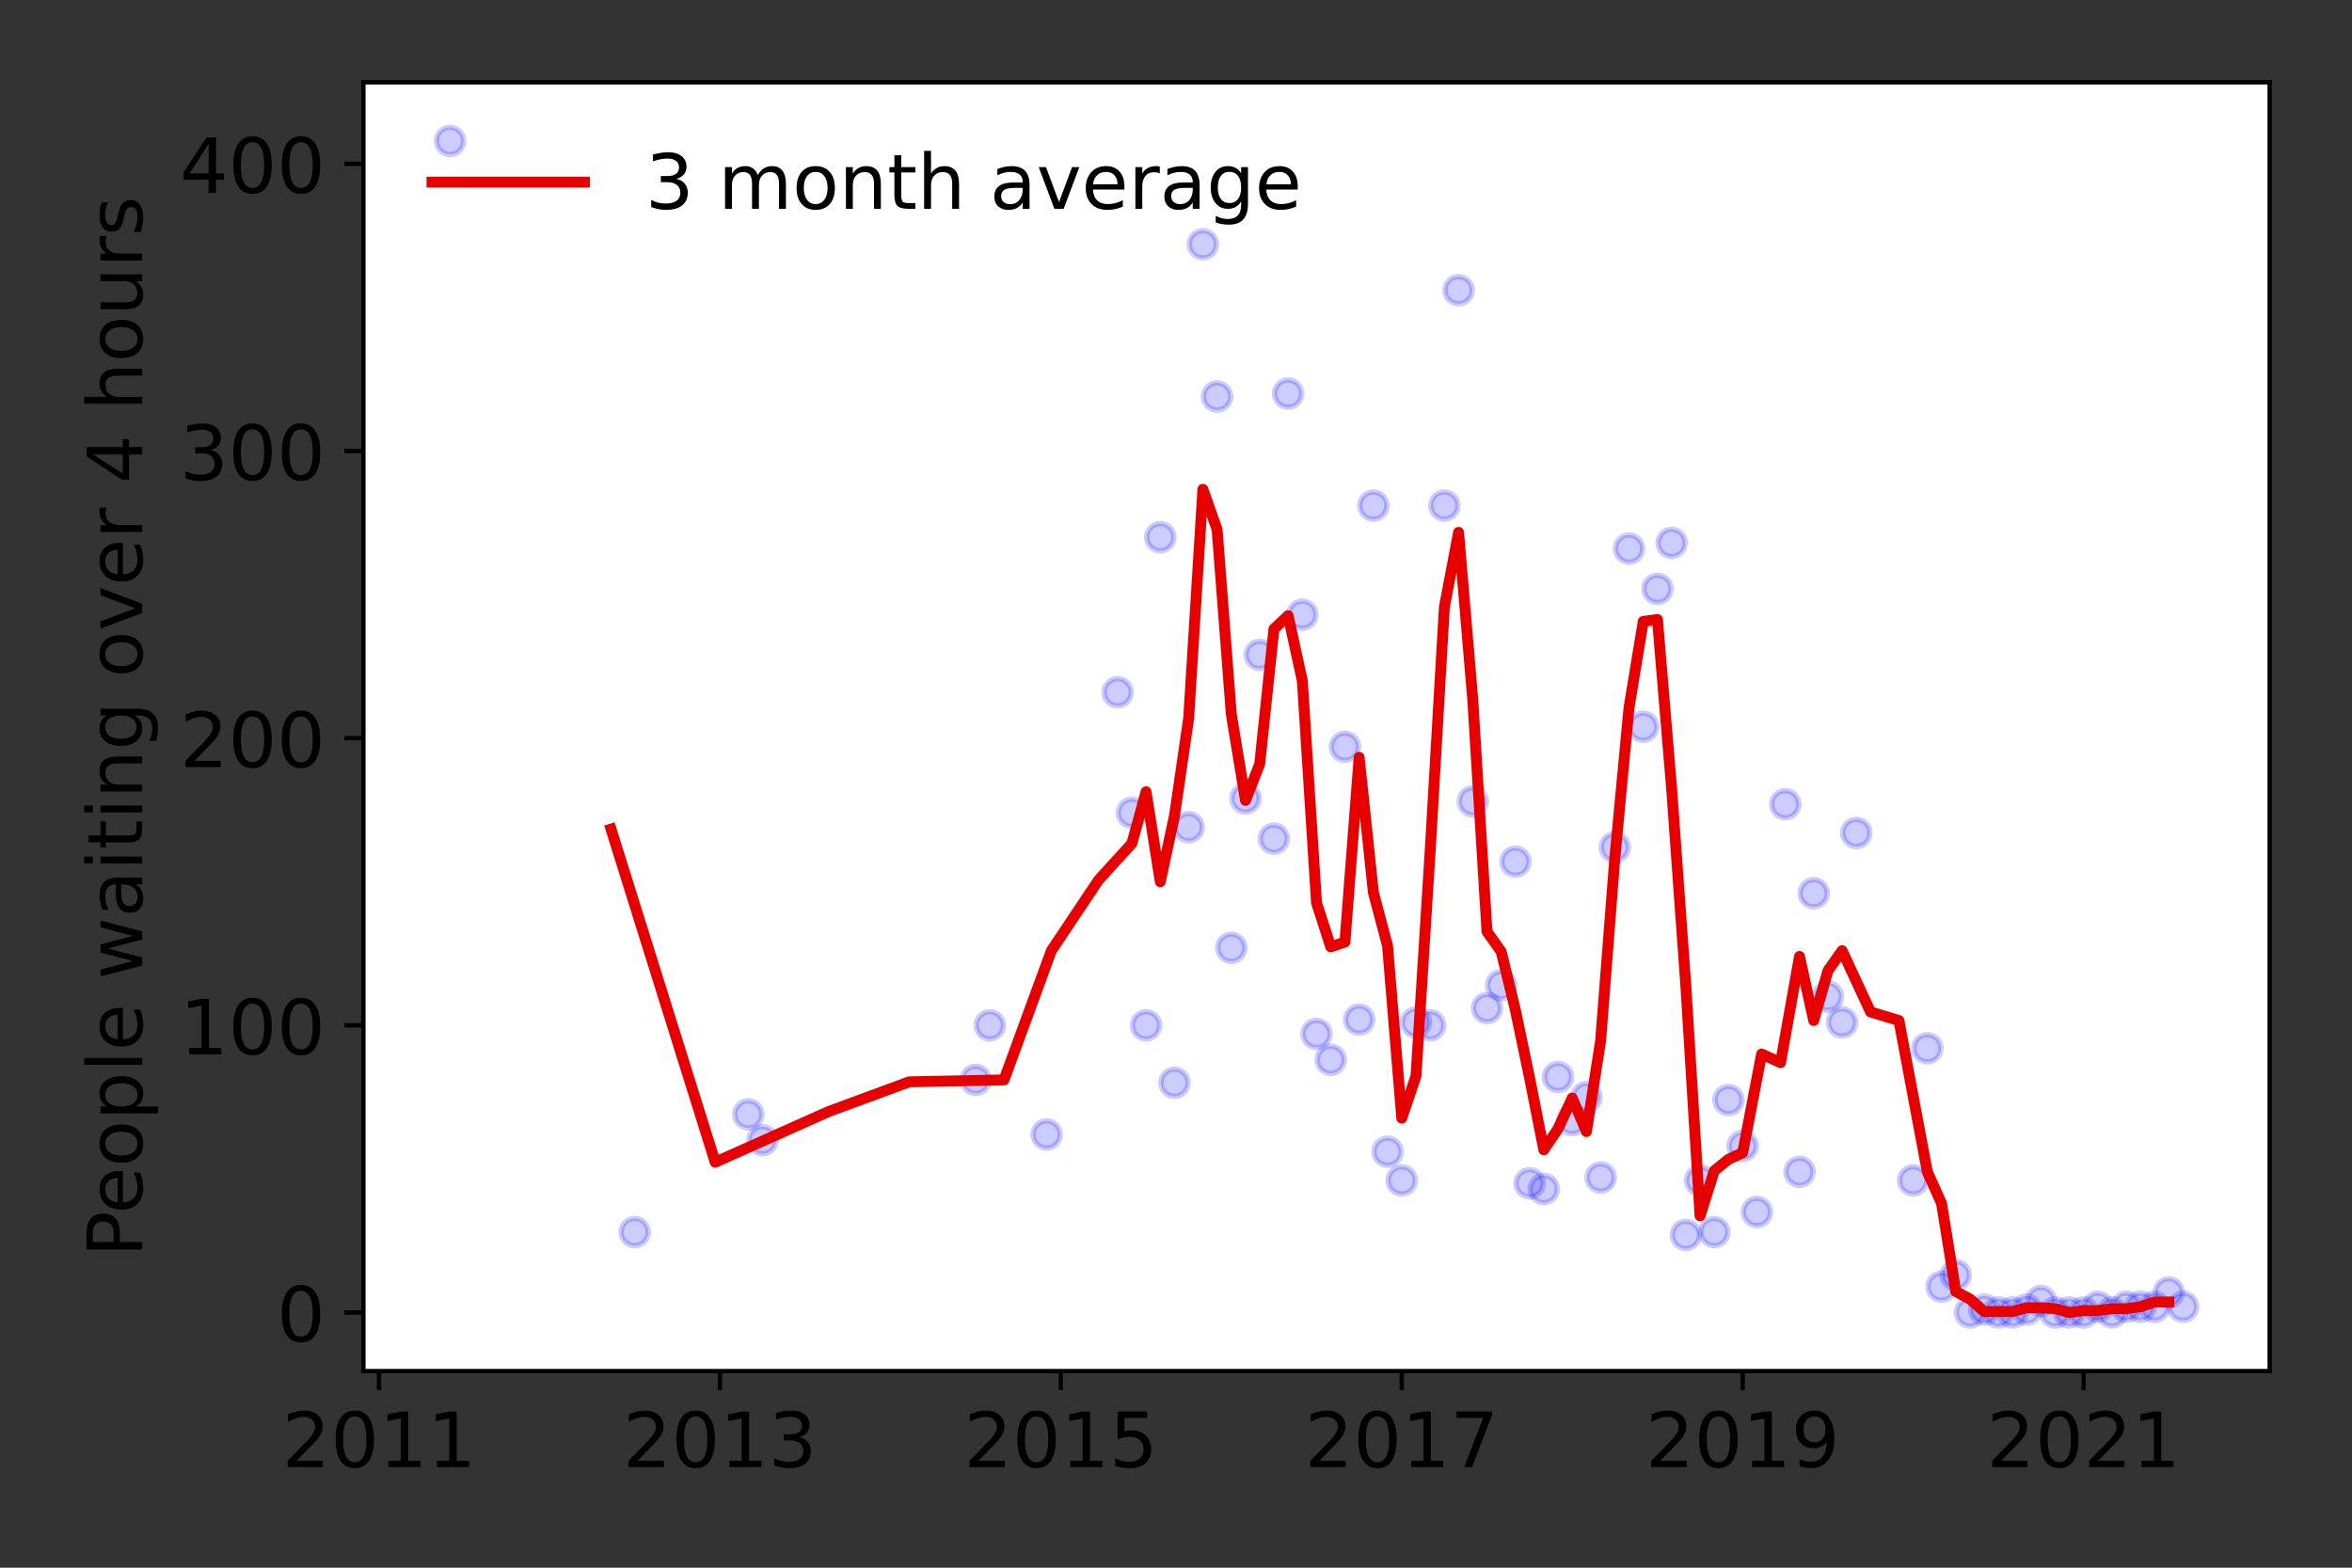 <?xml version="1.0" encoding="utf-8" standalone="no"?>
<!DOCTYPE svg PUBLIC "-//W3C//DTD SVG 1.1//EN"
  "http://www.w3.org/Graphics/SVG/1.1/DTD/svg11.dtd">
<!-- Created with matplotlib (https://matplotlib.org/) -->
<svg height="288pt" version="1.1" viewBox="0 0 432 288" width="432pt" xmlns="http://www.w3.org/2000/svg" xmlns:xlink="http://www.w3.org/1999/xlink">
 <rect x="0" y="0" width="432" height="288" fill="#333333" stroke="none"/>
 <defs>
  <style type="text/css">*{stroke-linecap:butt;stroke-linejoin:round;}</style>
 </defs>
 <g id="figure_1">
  <g id="patch_1">
   <path d="M 0 288 
L 432 288 
L 432 0 
L 0 0 
z
" style="fill:none;"/>
  </g>
  <g id="axes_1">
   <g id="patch_2">
    <path d="M 66.745 251.88 
L 416.88 251.88 
L 416.88 15.12 
L 66.745 15.12 
z
" style="fill:#ffffff;"/>
   </g>
   <g id="matplotlib.axis_1">
    <g id="xtick_1">
     <g id="line2d_1">
      <defs>
       <path d="M 0 0 
L 0 3.5 
" id="m66ef4facfb" style="stroke:#000000;stroke-width:0.8;"/>
      </defs>
      <g>
       <use style="stroke:#000000;stroke-width:0.8;" x="69.615" xlink:href="#m66ef4facfb" y="251.88"/>
      </g>
     </g>
     <g id="text_1">
      <!-- 2011 -->
      <g transform="translate(51.8 269.518)scale(0.14 -0.14)">
       <defs>
        <path d="M 19.188 8.297 
L 53.609 8.297 
L 53.609 0 
L 7.328 0 
L 7.328 8.297 
Q 12.938 14.109 22.625 23.891 
Q 32.328 33.688 34.812 36.531 
Q 39.547 41.844 41.422 45.531 
Q 43.312 49.219 43.312 52.781 
Q 43.312 58.594 39.234 62.25 
Q 35.156 65.922 28.609 65.922 
Q 23.969 65.922 18.812 64.312 
Q 13.672 62.703 7.812 59.422 
L 7.812 69.391 
Q 13.766 71.781 18.938 73 
Q 24.125 74.219 28.422 74.219 
Q 39.75 74.219 46.484 68.547 
Q 53.219 62.891 53.219 53.422 
Q 53.219 48.922 51.531 44.891 
Q 49.859 40.875 45.406 35.406 
Q 44.188 33.984 37.641 27.219 
Q 31.109 20.453 19.188 8.297 
z
" id="DejaVuSans-50"/>
        <path d="M 31.781 66.406 
Q 24.172 66.406 20.328 58.906 
Q 16.5 51.422 16.5 36.375 
Q 16.5 21.391 20.328 13.891 
Q 24.172 6.391 31.781 6.391 
Q 39.453 6.391 43.281 13.891 
Q 47.125 21.391 47.125 36.375 
Q 47.125 51.422 43.281 58.906 
Q 39.453 66.406 31.781 66.406 
z
M 31.781 74.219 
Q 44.047 74.219 50.516 64.516 
Q 56.984 54.828 56.984 36.375 
Q 56.984 17.969 50.516 8.266 
Q 44.047 -1.422 31.781 -1.422 
Q 19.531 -1.422 13.062 8.266 
Q 6.594 17.969 6.594 36.375 
Q 6.594 54.828 13.062 64.516 
Q 19.531 74.219 31.781 74.219 
z
" id="DejaVuSans-48"/>
        <path d="M 12.406 8.297 
L 28.516 8.297 
L 28.516 63.922 
L 10.984 60.406 
L 10.984 69.391 
L 28.422 72.906 
L 38.281 72.906 
L 38.281 8.297 
L 54.391 8.297 
L 54.391 0 
L 12.406 0 
z
" id="DejaVuSans-49"/>
       </defs>
       <use xlink:href="#DejaVuSans-50"/>
       <use x="63.623" xlink:href="#DejaVuSans-48"/>
       <use x="127.246" xlink:href="#DejaVuSans-49"/>
       <use x="190.869" xlink:href="#DejaVuSans-49"/>
      </g>
     </g>
    </g>
    <g id="xtick_2">
     <g id="line2d_2">
      <g>
       <use style="stroke:#000000;stroke-width:0.8;" x="132.232" xlink:href="#m66ef4facfb" y="251.88"/>
      </g>
     </g>
     <g id="text_2">
      <!-- 2013 -->
      <g transform="translate(114.417 269.518)scale(0.14 -0.14)">
       <defs>
        <path d="M 40.578 39.312 
Q 47.656 37.797 51.625 33 
Q 55.609 28.219 55.609 21.188 
Q 55.609 10.406 48.188 4.484 
Q 40.766 -1.422 27.094 -1.422 
Q 22.516 -1.422 17.656 -0.516 
Q 12.797 0.391 7.625 2.203 
L 7.625 11.719 
Q 11.719 9.328 16.594 8.109 
Q 21.484 6.891 26.812 6.891 
Q 36.078 6.891 40.938 10.547 
Q 45.797 14.203 45.797 21.188 
Q 45.797 27.641 41.281 31.266 
Q 36.766 34.906 28.719 34.906 
L 20.219 34.906 
L 20.219 43.016 
L 29.109 43.016 
Q 36.375 43.016 40.234 45.922 
Q 44.094 48.828 44.094 54.297 
Q 44.094 59.906 40.109 62.906 
Q 36.141 65.922 28.719 65.922 
Q 24.656 65.922 20.016 65.031 
Q 15.375 64.156 9.812 62.312 
L 9.812 71.094 
Q 15.438 72.656 20.344 73.438 
Q 25.25 74.219 29.594 74.219 
Q 40.828 74.219 47.359 69.109 
Q 53.906 64.016 53.906 55.328 
Q 53.906 49.266 50.438 45.094 
Q 46.969 40.922 40.578 39.312 
z
" id="DejaVuSans-51"/>
       </defs>
       <use xlink:href="#DejaVuSans-50"/>
       <use x="63.623" xlink:href="#DejaVuSans-48"/>
       <use x="127.246" xlink:href="#DejaVuSans-49"/>
       <use x="190.869" xlink:href="#DejaVuSans-51"/>
      </g>
     </g>
    </g>
    <g id="xtick_3">
     <g id="line2d_3">
      <g>
       <use style="stroke:#000000;stroke-width:0.8;" x="194.85" xlink:href="#m66ef4facfb" y="251.88"/>
      </g>
     </g>
     <g id="text_3">
      <!-- 2015 -->
      <g transform="translate(177.035 269.518)scale(0.14 -0.14)">
       <defs>
        <path d="M 10.797 72.906 
L 49.516 72.906 
L 49.516 64.594 
L 19.828 64.594 
L 19.828 46.734 
Q 21.969 47.469 24.109 47.828 
Q 26.266 48.188 28.422 48.188 
Q 40.625 48.188 47.75 41.5 
Q 54.891 34.812 54.891 23.391 
Q 54.891 11.625 47.562 5.094 
Q 40.234 -1.422 26.906 -1.422 
Q 22.312 -1.422 17.547 -0.641 
Q 12.797 0.141 7.719 1.703 
L 7.719 11.625 
Q 12.109 9.234 16.797 8.062 
Q 21.484 6.891 26.703 6.891 
Q 35.156 6.891 40.078 11.328 
Q 45.016 15.766 45.016 23.391 
Q 45.016 31 40.078 35.438 
Q 35.156 39.891 26.703 39.891 
Q 22.75 39.891 18.812 39.016 
Q 14.891 38.141 10.797 36.281 
z
" id="DejaVuSans-53"/>
       </defs>
       <use xlink:href="#DejaVuSans-50"/>
       <use x="63.623" xlink:href="#DejaVuSans-48"/>
       <use x="127.246" xlink:href="#DejaVuSans-49"/>
       <use x="190.869" xlink:href="#DejaVuSans-53"/>
      </g>
     </g>
    </g>
    <g id="xtick_4">
     <g id="line2d_4">
      <g>
       <use style="stroke:#000000;stroke-width:0.8;" x="257.467" xlink:href="#m66ef4facfb" y="251.88"/>
      </g>
     </g>
     <g id="text_4">
      <!-- 2017 -->
      <g transform="translate(239.652 269.518)scale(0.14 -0.14)">
       <defs>
        <path d="M 8.203 72.906 
L 55.078 72.906 
L 55.078 68.703 
L 28.609 0 
L 18.312 0 
L 43.219 64.594 
L 8.203 64.594 
z
" id="DejaVuSans-55"/>
       </defs>
       <use xlink:href="#DejaVuSans-50"/>
       <use x="63.623" xlink:href="#DejaVuSans-48"/>
       <use x="127.246" xlink:href="#DejaVuSans-49"/>
       <use x="190.869" xlink:href="#DejaVuSans-55"/>
      </g>
     </g>
    </g>
    <g id="xtick_5">
     <g id="line2d_5">
      <g>
       <use style="stroke:#000000;stroke-width:0.8;" x="320.084" xlink:href="#m66ef4facfb" y="251.88"/>
      </g>
     </g>
     <g id="text_5">
      <!-- 2019 -->
      <g transform="translate(302.269 269.518)scale(0.14 -0.14)">
       <defs>
        <path d="M 10.984 1.516 
L 10.984 10.5 
Q 14.703 8.734 18.5 7.812 
Q 22.312 6.891 25.984 6.891 
Q 35.75 6.891 40.891 13.453 
Q 46.047 20.016 46.781 33.406 
Q 43.953 29.203 39.594 26.953 
Q 35.25 24.703 29.984 24.703 
Q 19.047 24.703 12.672 31.312 
Q 6.297 37.938 6.297 49.422 
Q 6.297 60.641 12.938 67.422 
Q 19.578 74.219 30.609 74.219 
Q 43.266 74.219 49.922 64.516 
Q 56.594 54.828 56.594 36.375 
Q 56.594 19.141 48.406 8.859 
Q 40.234 -1.422 26.422 -1.422 
Q 22.703 -1.422 18.891 -0.688 
Q 15.094 0.047 10.984 1.516 
z
M 30.609 32.422 
Q 37.25 32.422 41.125 36.953 
Q 45.016 41.5 45.016 49.422 
Q 45.016 57.281 41.125 61.844 
Q 37.25 66.406 30.609 66.406 
Q 23.969 66.406 20.094 61.844 
Q 16.219 57.281 16.219 49.422 
Q 16.219 41.5 20.094 36.953 
Q 23.969 32.422 30.609 32.422 
z
" id="DejaVuSans-57"/>
       </defs>
       <use xlink:href="#DejaVuSans-50"/>
       <use x="63.623" xlink:href="#DejaVuSans-48"/>
       <use x="127.246" xlink:href="#DejaVuSans-49"/>
       <use x="190.869" xlink:href="#DejaVuSans-57"/>
      </g>
     </g>
    </g>
    <g id="xtick_6">
     <g id="line2d_6">
      <g>
       <use style="stroke:#000000;stroke-width:0.8;" x="382.701" xlink:href="#m66ef4facfb" y="251.88"/>
      </g>
     </g>
     <g id="text_6">
      <!-- 2021 -->
      <g transform="translate(364.886 269.518)scale(0.14 -0.14)">
       <use xlink:href="#DejaVuSans-50"/>
       <use x="63.623" xlink:href="#DejaVuSans-48"/>
       <use x="127.246" xlink:href="#DejaVuSans-50"/>
       <use x="190.869" xlink:href="#DejaVuSans-49"/>
      </g>
     </g>
    </g>
   </g>
   <g id="matplotlib.axis_2">
    <g id="ytick_1">
     <g id="line2d_7">
      <defs>
       <path d="M 0 0 
L -3.5 0 
" id="m6eb5761b09" style="stroke:#000000;stroke-width:0.8;"/>
      </defs>
      <g>
       <use style="stroke:#000000;stroke-width:0.8;" x="66.745" xlink:href="#m6eb5761b09" y="241.118"/>
      </g>
     </g>
     <g id="text_7">
      <!-- 0 -->
      <g transform="translate(50.837 246.437)scale(0.14 -0.14)">
       <use xlink:href="#DejaVuSans-48"/>
      </g>
     </g>
    </g>
    <g id="ytick_2">
     <g id="line2d_8">
      <g>
       <use style="stroke:#000000;stroke-width:0.8;" x="66.745" xlink:href="#m6eb5761b09" y="188.364"/>
      </g>
     </g>
     <g id="text_8">
      <!-- 100 -->
      <g transform="translate(33.023 193.683)scale(0.14 -0.14)">
       <use xlink:href="#DejaVuSans-49"/>
       <use x="63.623" xlink:href="#DejaVuSans-48"/>
       <use x="127.246" xlink:href="#DejaVuSans-48"/>
      </g>
     </g>
    </g>
    <g id="ytick_3">
     <g id="line2d_9">
      <g>
       <use style="stroke:#000000;stroke-width:0.8;" x="66.745" xlink:href="#m6eb5761b09" y="135.61"/>
      </g>
     </g>
     <g id="text_9">
      <!-- 200 -->
      <g transform="translate(33.023 140.929)scale(0.14 -0.14)">
       <use xlink:href="#DejaVuSans-50"/>
       <use x="63.623" xlink:href="#DejaVuSans-48"/>
       <use x="127.246" xlink:href="#DejaVuSans-48"/>
      </g>
     </g>
    </g>
    <g id="ytick_4">
     <g id="line2d_10">
      <g>
       <use style="stroke:#000000;stroke-width:0.8;" x="66.745" xlink:href="#m6eb5761b09" y="82.856"/>
      </g>
     </g>
     <g id="text_10">
      <!-- 300 -->
      <g transform="translate(33.023 88.175)scale(0.14 -0.14)">
       <use xlink:href="#DejaVuSans-51"/>
       <use x="63.623" xlink:href="#DejaVuSans-48"/>
       <use x="127.246" xlink:href="#DejaVuSans-48"/>
      </g>
     </g>
    </g>
    <g id="ytick_5">
     <g id="line2d_11">
      <g>
       <use style="stroke:#000000;stroke-width:0.8;" x="66.745" xlink:href="#m6eb5761b09" y="30.102"/>
      </g>
     </g>
     <g id="text_11">
      <!-- 400 -->
      <g transform="translate(33.023 35.421)scale(0.14 -0.14)">
       <defs>
        <path d="M 37.797 64.312 
L 12.891 25.391 
L 37.797 25.391 
z
M 35.203 72.906 
L 47.609 72.906 
L 47.609 25.391 
L 58.016 25.391 
L 58.016 17.188 
L 47.609 17.188 
L 47.609 0 
L 37.797 0 
L 37.797 17.188 
L 4.891 17.188 
L 4.891 26.703 
z
" id="DejaVuSans-52"/>
       </defs>
       <use xlink:href="#DejaVuSans-52"/>
       <use x="63.623" xlink:href="#DejaVuSans-48"/>
       <use x="127.246" xlink:href="#DejaVuSans-48"/>
      </g>
     </g>
    </g>
    <g id="text_12">
     <!-- People waiting over 4 hours -->
     <g transform="translate(26.111 230.925)rotate(-90)scale(0.14 -0.14)">
      <defs>
       <path d="M 19.672 64.797 
L 19.672 37.406 
L 32.078 37.406 
Q 38.969 37.406 42.719 40.969 
Q 46.484 44.531 46.484 51.125 
Q 46.484 57.672 42.719 61.234 
Q 38.969 64.797 32.078 64.797 
z
M 9.812 72.906 
L 32.078 72.906 
Q 44.344 72.906 50.609 67.359 
Q 56.891 61.812 56.891 51.125 
Q 56.891 40.328 50.609 34.812 
Q 44.344 29.297 32.078 29.297 
L 19.672 29.297 
L 19.672 0 
L 9.812 0 
z
" id="DejaVuSans-80"/>
       <path d="M 56.203 29.594 
L 56.203 25.203 
L 14.891 25.203 
Q 15.484 15.922 20.484 11.062 
Q 25.484 6.203 34.422 6.203 
Q 39.594 6.203 44.453 7.469 
Q 49.312 8.734 54.109 11.281 
L 54.109 2.781 
Q 49.266 0.734 44.188 -0.344 
Q 39.109 -1.422 33.891 -1.422 
Q 20.797 -1.422 13.156 6.188 
Q 5.516 13.812 5.516 26.812 
Q 5.516 40.234 12.766 48.109 
Q 20.016 56 32.328 56 
Q 43.359 56 49.781 48.891 
Q 56.203 41.797 56.203 29.594 
z
M 47.219 32.234 
Q 47.125 39.594 43.094 43.984 
Q 39.062 48.391 32.422 48.391 
Q 24.906 48.391 20.391 44.141 
Q 15.875 39.891 15.188 32.172 
z
" id="DejaVuSans-101"/>
       <path d="M 30.609 48.391 
Q 23.391 48.391 19.188 42.75 
Q 14.984 37.109 14.984 27.297 
Q 14.984 17.484 19.156 11.844 
Q 23.344 6.203 30.609 6.203 
Q 37.797 6.203 41.984 11.859 
Q 46.188 17.531 46.188 27.297 
Q 46.188 37.016 41.984 42.703 
Q 37.797 48.391 30.609 48.391 
z
M 30.609 56 
Q 42.328 56 49.016 48.375 
Q 55.719 40.766 55.719 27.297 
Q 55.719 13.875 49.016 6.219 
Q 42.328 -1.422 30.609 -1.422 
Q 18.844 -1.422 12.172 6.219 
Q 5.516 13.875 5.516 27.297 
Q 5.516 40.766 12.172 48.375 
Q 18.844 56 30.609 56 
z
" id="DejaVuSans-111"/>
       <path d="M 18.109 8.203 
L 18.109 -20.797 
L 9.078 -20.797 
L 9.078 54.688 
L 18.109 54.688 
L 18.109 46.391 
Q 20.953 51.266 25.266 53.625 
Q 29.594 56 35.594 56 
Q 45.562 56 51.781 48.094 
Q 58.016 40.188 58.016 27.297 
Q 58.016 14.406 51.781 6.484 
Q 45.562 -1.422 35.594 -1.422 
Q 29.594 -1.422 25.266 0.953 
Q 20.953 3.328 18.109 8.203 
z
M 48.688 27.297 
Q 48.688 37.203 44.609 42.844 
Q 40.531 48.484 33.406 48.484 
Q 26.266 48.484 22.188 42.844 
Q 18.109 37.203 18.109 27.297 
Q 18.109 17.391 22.188 11.75 
Q 26.266 6.109 33.406 6.109 
Q 40.531 6.109 44.609 11.75 
Q 48.688 17.391 48.688 27.297 
z
" id="DejaVuSans-112"/>
       <path d="M 9.422 75.984 
L 18.406 75.984 
L 18.406 0 
L 9.422 0 
z
" id="DejaVuSans-108"/>
       <path id="DejaVuSans-32"/>
       <path d="M 4.203 54.688 
L 13.188 54.688 
L 24.422 12.016 
L 35.594 54.688 
L 46.188 54.688 
L 57.422 12.016 
L 68.609 54.688 
L 77.594 54.688 
L 63.281 0 
L 52.688 0 
L 40.922 44.828 
L 29.109 0 
L 18.5 0 
z
" id="DejaVuSans-119"/>
       <path d="M 34.281 27.484 
Q 23.391 27.484 19.188 25 
Q 14.984 22.516 14.984 16.5 
Q 14.984 11.719 18.141 8.906 
Q 21.297 6.109 26.703 6.109 
Q 34.188 6.109 38.703 11.406 
Q 43.219 16.703 43.219 25.484 
L 43.219 27.484 
z
M 52.203 31.203 
L 52.203 0 
L 43.219 0 
L 43.219 8.297 
Q 40.141 3.328 35.547 0.953 
Q 30.953 -1.422 24.312 -1.422 
Q 15.922 -1.422 10.953 3.297 
Q 6 8.016 6 15.922 
Q 6 25.141 12.172 29.828 
Q 18.359 34.516 30.609 34.516 
L 43.219 34.516 
L 43.219 35.406 
Q 43.219 41.609 39.141 45 
Q 35.062 48.391 27.688 48.391 
Q 23 48.391 18.547 47.266 
Q 14.109 46.141 10.016 43.891 
L 10.016 52.203 
Q 14.938 54.109 19.578 55.047 
Q 24.219 56 28.609 56 
Q 40.484 56 46.344 49.844 
Q 52.203 43.703 52.203 31.203 
z
" id="DejaVuSans-97"/>
       <path d="M 9.422 54.688 
L 18.406 54.688 
L 18.406 0 
L 9.422 0 
z
M 9.422 75.984 
L 18.406 75.984 
L 18.406 64.594 
L 9.422 64.594 
z
" id="DejaVuSans-105"/>
       <path d="M 18.312 70.219 
L 18.312 54.688 
L 36.812 54.688 
L 36.812 47.703 
L 18.312 47.703 
L 18.312 18.016 
Q 18.312 11.328 20.141 9.422 
Q 21.969 7.516 27.594 7.516 
L 36.812 7.516 
L 36.812 0 
L 27.594 0 
Q 17.188 0 13.234 3.875 
Q 9.281 7.766 9.281 18.016 
L 9.281 47.703 
L 2.688 47.703 
L 2.688 54.688 
L 9.281 54.688 
L 9.281 70.219 
z
" id="DejaVuSans-116"/>
       <path d="M 54.891 33.016 
L 54.891 0 
L 45.906 0 
L 45.906 32.719 
Q 45.906 40.484 42.875 44.328 
Q 39.844 48.188 33.797 48.188 
Q 26.516 48.188 22.312 43.547 
Q 18.109 38.922 18.109 30.906 
L 18.109 0 
L 9.078 0 
L 9.078 54.688 
L 18.109 54.688 
L 18.109 46.188 
Q 21.344 51.125 25.703 53.562 
Q 30.078 56 35.797 56 
Q 45.219 56 50.047 50.172 
Q 54.891 44.344 54.891 33.016 
z
" id="DejaVuSans-110"/>
       <path d="M 45.406 27.984 
Q 45.406 37.75 41.375 43.109 
Q 37.359 48.484 30.078 48.484 
Q 22.859 48.484 18.828 43.109 
Q 14.797 37.75 14.797 27.984 
Q 14.797 18.266 18.828 12.891 
Q 22.859 7.516 30.078 7.516 
Q 37.359 7.516 41.375 12.891 
Q 45.406 18.266 45.406 27.984 
z
M 54.391 6.781 
Q 54.391 -7.172 48.188 -13.984 
Q 42 -20.797 29.203 -20.797 
Q 24.469 -20.797 20.266 -20.094 
Q 16.062 -19.391 12.109 -17.922 
L 12.109 -9.188 
Q 16.062 -11.328 19.922 -12.344 
Q 23.781 -13.375 27.781 -13.375 
Q 36.625 -13.375 41.016 -8.766 
Q 45.406 -4.156 45.406 5.172 
L 45.406 9.625 
Q 42.625 4.781 38.281 2.391 
Q 33.938 0 27.875 0 
Q 17.828 0 11.672 7.656 
Q 5.516 15.328 5.516 27.984 
Q 5.516 40.672 11.672 48.328 
Q 17.828 56 27.875 56 
Q 33.938 56 38.281 53.609 
Q 42.625 51.219 45.406 46.391 
L 45.406 54.688 
L 54.391 54.688 
z
" id="DejaVuSans-103"/>
       <path d="M 2.984 54.688 
L 12.5 54.688 
L 29.594 8.797 
L 46.688 54.688 
L 56.203 54.688 
L 35.688 0 
L 23.484 0 
z
" id="DejaVuSans-118"/>
       <path d="M 41.109 46.297 
Q 39.594 47.172 37.812 47.578 
Q 36.031 48 33.891 48 
Q 26.266 48 22.188 43.047 
Q 18.109 38.094 18.109 28.812 
L 18.109 0 
L 9.078 0 
L 9.078 54.688 
L 18.109 54.688 
L 18.109 46.188 
Q 20.953 51.172 25.484 53.578 
Q 30.031 56 36.531 56 
Q 37.453 56 38.578 55.875 
Q 39.703 55.766 41.062 55.516 
z
" id="DejaVuSans-114"/>
       <path d="M 54.891 33.016 
L 54.891 0 
L 45.906 0 
L 45.906 32.719 
Q 45.906 40.484 42.875 44.328 
Q 39.844 48.188 33.797 48.188 
Q 26.516 48.188 22.312 43.547 
Q 18.109 38.922 18.109 30.906 
L 18.109 0 
L 9.078 0 
L 9.078 75.984 
L 18.109 75.984 
L 18.109 46.188 
Q 21.344 51.125 25.703 53.562 
Q 30.078 56 35.797 56 
Q 45.219 56 50.047 50.172 
Q 54.891 44.344 54.891 33.016 
z
" id="DejaVuSans-104"/>
       <path d="M 8.5 21.578 
L 8.5 54.688 
L 17.484 54.688 
L 17.484 21.922 
Q 17.484 14.156 20.5 10.266 
Q 23.531 6.391 29.594 6.391 
Q 36.859 6.391 41.078 11.031 
Q 45.312 15.672 45.312 23.688 
L 45.312 54.688 
L 54.297 54.688 
L 54.297 0 
L 45.312 0 
L 45.312 8.406 
Q 42.047 3.422 37.719 1 
Q 33.406 -1.422 27.688 -1.422 
Q 18.266 -1.422 13.375 4.438 
Q 8.5 10.297 8.5 21.578 
z
M 31.109 56 
z
" id="DejaVuSans-117"/>
       <path d="M 44.281 53.078 
L 44.281 44.578 
Q 40.484 46.531 36.375 47.5 
Q 32.281 48.484 27.875 48.484 
Q 21.188 48.484 17.844 46.438 
Q 14.5 44.391 14.5 40.281 
Q 14.5 37.156 16.891 35.375 
Q 19.281 33.594 26.516 31.984 
L 29.594 31.297 
Q 39.156 29.25 43.188 25.516 
Q 47.219 21.781 47.219 15.094 
Q 47.219 7.469 41.188 3.016 
Q 35.156 -1.422 24.609 -1.422 
Q 20.219 -1.422 15.453 -0.562 
Q 10.688 0.297 5.422 2 
L 5.422 11.281 
Q 10.406 8.688 15.234 7.391 
Q 20.062 6.109 24.812 6.109 
Q 31.156 6.109 34.562 8.281 
Q 37.984 10.453 37.984 14.406 
Q 37.984 18.062 35.516 20.016 
Q 33.062 21.969 24.703 23.781 
L 21.578 24.516 
Q 13.234 26.266 9.516 29.906 
Q 5.812 33.547 5.812 39.891 
Q 5.812 47.609 11.281 51.797 
Q 16.75 56 26.812 56 
Q 31.781 56 36.172 55.266 
Q 40.578 54.547 44.281 53.078 
z
" id="DejaVuSans-115"/>
      </defs>
      <use xlink:href="#DejaVuSans-80"/>
      <use x="56.678" xlink:href="#DejaVuSans-101"/>
      <use x="118.201" xlink:href="#DejaVuSans-111"/>
      <use x="179.383" xlink:href="#DejaVuSans-112"/>
      <use x="242.859" xlink:href="#DejaVuSans-108"/>
      <use x="270.643" xlink:href="#DejaVuSans-101"/>
      <use x="332.166" xlink:href="#DejaVuSans-32"/>
      <use x="363.953" xlink:href="#DejaVuSans-119"/>
      <use x="445.74" xlink:href="#DejaVuSans-97"/>
      <use x="507.02" xlink:href="#DejaVuSans-105"/>
      <use x="534.803" xlink:href="#DejaVuSans-116"/>
      <use x="574.012" xlink:href="#DejaVuSans-105"/>
      <use x="601.795" xlink:href="#DejaVuSans-110"/>
      <use x="665.174" xlink:href="#DejaVuSans-103"/>
      <use x="728.65" xlink:href="#DejaVuSans-32"/>
      <use x="760.438" xlink:href="#DejaVuSans-111"/>
      <use x="821.619" xlink:href="#DejaVuSans-118"/>
      <use x="880.799" xlink:href="#DejaVuSans-101"/>
      <use x="942.322" xlink:href="#DejaVuSans-114"/>
      <use x="983.436" xlink:href="#DejaVuSans-32"/>
      <use x="1015.223" xlink:href="#DejaVuSans-52"/>
      <use x="1078.846" xlink:href="#DejaVuSans-32"/>
      <use x="1110.633" xlink:href="#DejaVuSans-104"/>
      <use x="1174.012" xlink:href="#DejaVuSans-111"/>
      <use x="1235.193" xlink:href="#DejaVuSans-117"/>
      <use x="1298.572" xlink:href="#DejaVuSans-114"/>
      <use x="1339.686" xlink:href="#DejaVuSans-115"/>
     </g>
    </g>
   </g>
   <g id="line2d_12">
    <defs>
     <path d="M 0 2.5 
C 0.663 2.5 1.299 2.237 1.768 1.768 
C 2.237 1.299 2.5 0.663 2.5 0 
C 2.5 -0.663 2.237 -1.299 1.768 -1.768 
C 1.299 -2.237 0.663 -2.5 0 -2.5 
C -0.663 -2.5 -1.299 -2.237 -1.768 -1.768 
C -2.237 -1.299 -2.5 -0.663 -2.5 0 
C -2.5 0.663 -2.237 1.299 -1.768 1.768 
C -1.299 2.237 -0.663 2.5 0 2.5 
z
" id="m6dd9e6f1f4" style="stroke:#0000ff;stroke-opacity:0.2;"/>
    </defs>
    <g clip-path="url(#pdecd76cd97)">
     <use style="fill:#0000ff;fill-opacity:0.2;stroke:#0000ff;stroke-opacity:0.2;" x="400.965" xlink:href="#m6dd9e6f1f4" y="240.063"/>
     <use style="fill:#0000ff;fill-opacity:0.2;stroke:#0000ff;stroke-opacity:0.2;" x="398.356" xlink:href="#m6dd9e6f1f4" y="237.425"/>
     <use style="fill:#0000ff;fill-opacity:0.2;stroke:#0000ff;stroke-opacity:0.2;" x="395.747" xlink:href="#m6dd9e6f1f4" y="240.063"/>
     <use style="fill:#0000ff;fill-opacity:0.2;stroke:#0000ff;stroke-opacity:0.2;" x="393.138" xlink:href="#m6dd9e6f1f4" y="240.063"/>
     <use style="fill:#0000ff;fill-opacity:0.2;stroke:#0000ff;stroke-opacity:0.2;" x="390.529" xlink:href="#m6dd9e6f1f4" y="240.063"/>
     <use style="fill:#0000ff;fill-opacity:0.2;stroke:#0000ff;stroke-opacity:0.2;" x="387.92" xlink:href="#m6dd9e6f1f4" y="241.118"/>
     <use style="fill:#0000ff;fill-opacity:0.2;stroke:#0000ff;stroke-opacity:0.2;" x="385.31" xlink:href="#m6dd9e6f1f4" y="240.063"/>
     <use style="fill:#0000ff;fill-opacity:0.2;stroke:#0000ff;stroke-opacity:0.2;" x="382.701" xlink:href="#m6dd9e6f1f4" y="241.118"/>
     <use style="fill:#0000ff;fill-opacity:0.2;stroke:#0000ff;stroke-opacity:0.2;" x="380.092" xlink:href="#m6dd9e6f1f4" y="241.118"/>
     <use style="fill:#0000ff;fill-opacity:0.2;stroke:#0000ff;stroke-opacity:0.2;" x="377.483" xlink:href="#m6dd9e6f1f4" y="241.118"/>
     <use style="fill:#0000ff;fill-opacity:0.2;stroke:#0000ff;stroke-opacity:0.2;" x="374.874" xlink:href="#m6dd9e6f1f4" y="239.008"/>
     <use style="fill:#0000ff;fill-opacity:0.2;stroke:#0000ff;stroke-opacity:0.2;" x="372.265" xlink:href="#m6dd9e6f1f4" y="240.591"/>
     <use style="fill:#0000ff;fill-opacity:0.2;stroke:#0000ff;stroke-opacity:0.2;" x="369.656" xlink:href="#m6dd9e6f1f4" y="241.118"/>
     <use style="fill:#0000ff;fill-opacity:0.2;stroke:#0000ff;stroke-opacity:0.2;" x="367.047" xlink:href="#m6dd9e6f1f4" y="241.118"/>
     <use style="fill:#0000ff;fill-opacity:0.2;stroke:#0000ff;stroke-opacity:0.2;" x="364.438" xlink:href="#m6dd9e6f1f4" y="240.591"/>
     <use style="fill:#0000ff;fill-opacity:0.2;stroke:#0000ff;stroke-opacity:0.2;" x="361.829" xlink:href="#m6dd9e6f1f4" y="241.118"/>
     <use style="fill:#0000ff;fill-opacity:0.2;stroke:#0000ff;stroke-opacity:0.2;" x="359.22" xlink:href="#m6dd9e6f1f4" y="234.26"/>
     <use style="fill:#0000ff;fill-opacity:0.2;stroke:#0000ff;stroke-opacity:0.2;" x="356.611" xlink:href="#m6dd9e6f1f4" y="236.37"/>
     <use style="fill:#0000ff;fill-opacity:0.2;stroke:#0000ff;stroke-opacity:0.2;" x="354.002" xlink:href="#m6dd9e6f1f4" y="192.584"/>
     <use style="fill:#0000ff;fill-opacity:0.2;stroke:#0000ff;stroke-opacity:0.2;" x="351.393" xlink:href="#m6dd9e6f1f4" y="216.851"/>
     <use style="fill:#0000ff;fill-opacity:0.2;stroke:#0000ff;stroke-opacity:0.2;" x="340.957" xlink:href="#m6dd9e6f1f4" y="153.019"/>
     <use style="fill:#0000ff;fill-opacity:0.2;stroke:#0000ff;stroke-opacity:0.2;" x="338.347" xlink:href="#m6dd9e6f1f4" y="187.837"/>
     <use style="fill:#0000ff;fill-opacity:0.2;stroke:#0000ff;stroke-opacity:0.2;" x="335.738" xlink:href="#m6dd9e6f1f4" y="183.089"/>
     <use style="fill:#0000ff;fill-opacity:0.2;stroke:#0000ff;stroke-opacity:0.2;" x="333.129" xlink:href="#m6dd9e6f1f4" y="164.097"/>
     <use style="fill:#0000ff;fill-opacity:0.2;stroke:#0000ff;stroke-opacity:0.2;" x="330.52" xlink:href="#m6dd9e6f1f4" y="215.269"/>
     <use style="fill:#0000ff;fill-opacity:0.2;stroke:#0000ff;stroke-opacity:0.2;" x="327.911" xlink:href="#m6dd9e6f1f4" y="147.744"/>
     <use style="fill:#0000ff;fill-opacity:0.2;stroke:#0000ff;stroke-opacity:0.2;" x="322.693" xlink:href="#m6dd9e6f1f4" y="222.654"/>
     <use style="fill:#0000ff;fill-opacity:0.2;stroke:#0000ff;stroke-opacity:0.2;" x="320.084" xlink:href="#m6dd9e6f1f4" y="210.521"/>
     <use style="fill:#0000ff;fill-opacity:0.2;stroke:#0000ff;stroke-opacity:0.2;" x="317.475" xlink:href="#m6dd9e6f1f4" y="202.08"/>
     <use style="fill:#0000ff;fill-opacity:0.2;stroke:#0000ff;stroke-opacity:0.2;" x="314.866" xlink:href="#m6dd9e6f1f4" y="226.347"/>
     <use style="fill:#0000ff;fill-opacity:0.2;stroke:#0000ff;stroke-opacity:0.2;" x="312.257" xlink:href="#m6dd9e6f1f4" y="216.851"/>
     <use style="fill:#0000ff;fill-opacity:0.2;stroke:#0000ff;stroke-opacity:0.2;" x="309.648" xlink:href="#m6dd9e6f1f4" y="226.875"/>
     <use style="fill:#0000ff;fill-opacity:0.2;stroke:#0000ff;stroke-opacity:0.2;" x="307.039" xlink:href="#m6dd9e6f1f4" y="99.737"/>
     <use style="fill:#0000ff;fill-opacity:0.2;stroke:#0000ff;stroke-opacity:0.2;" x="304.43" xlink:href="#m6dd9e6f1f4" y="108.178"/>
     <use style="fill:#0000ff;fill-opacity:0.2;stroke:#0000ff;stroke-opacity:0.2;" x="301.821" xlink:href="#m6dd9e6f1f4" y="133.5"/>
     <use style="fill:#0000ff;fill-opacity:0.2;stroke:#0000ff;stroke-opacity:0.2;" x="299.212" xlink:href="#m6dd9e6f1f4" y="100.793"/>
     <use style="fill:#0000ff;fill-opacity:0.2;stroke:#0000ff;stroke-opacity:0.2;" x="296.603" xlink:href="#m6dd9e6f1f4" y="155.657"/>
     <use style="fill:#0000ff;fill-opacity:0.2;stroke:#0000ff;stroke-opacity:0.2;" x="293.994" xlink:href="#m6dd9e6f1f4" y="216.324"/>
     <use style="fill:#0000ff;fill-opacity:0.2;stroke:#0000ff;stroke-opacity:0.2;" x="291.385" xlink:href="#m6dd9e6f1f4" y="201.553"/>
     <use style="fill:#0000ff;fill-opacity:0.2;stroke:#0000ff;stroke-opacity:0.2;" x="288.775" xlink:href="#m6dd9e6f1f4" y="205.773"/>
     <use style="fill:#0000ff;fill-opacity:0.2;stroke:#0000ff;stroke-opacity:0.2;" x="286.166" xlink:href="#m6dd9e6f1f4" y="197.86"/>
     <use style="fill:#0000ff;fill-opacity:0.2;stroke:#0000ff;stroke-opacity:0.2;" x="283.557" xlink:href="#m6dd9e6f1f4" y="218.434"/>
     <use style="fill:#0000ff;fill-opacity:0.2;stroke:#0000ff;stroke-opacity:0.2;" x="280.948" xlink:href="#m6dd9e6f1f4" y="217.379"/>
     <use style="fill:#0000ff;fill-opacity:0.2;stroke:#0000ff;stroke-opacity:0.2;" x="278.339" xlink:href="#m6dd9e6f1f4" y="158.294"/>
     <use style="fill:#0000ff;fill-opacity:0.2;stroke:#0000ff;stroke-opacity:0.2;" x="275.73" xlink:href="#m6dd9e6f1f4" y="180.979"/>
     <use style="fill:#0000ff;fill-opacity:0.2;stroke:#0000ff;stroke-opacity:0.2;" x="273.121" xlink:href="#m6dd9e6f1f4" y="185.199"/>
     <use style="fill:#0000ff;fill-opacity:0.2;stroke:#0000ff;stroke-opacity:0.2;" x="270.512" xlink:href="#m6dd9e6f1f4" y="147.216"/>
     <use style="fill:#0000ff;fill-opacity:0.2;stroke:#0000ff;stroke-opacity:0.2;" x="267.903" xlink:href="#m6dd9e6f1f4" y="53.314"/>
     <use style="fill:#0000ff;fill-opacity:0.2;stroke:#0000ff;stroke-opacity:0.2;" x="265.294" xlink:href="#m6dd9e6f1f4" y="92.879"/>
     <use style="fill:#0000ff;fill-opacity:0.2;stroke:#0000ff;stroke-opacity:0.2;" x="262.685" xlink:href="#m6dd9e6f1f4" y="188.364"/>
     <use style="fill:#0000ff;fill-opacity:0.2;stroke:#0000ff;stroke-opacity:0.2;" x="260.076" xlink:href="#m6dd9e6f1f4" y="187.837"/>
     <use style="fill:#0000ff;fill-opacity:0.2;stroke:#0000ff;stroke-opacity:0.2;" x="257.467" xlink:href="#m6dd9e6f1f4" y="216.851"/>
     <use style="fill:#0000ff;fill-opacity:0.2;stroke:#0000ff;stroke-opacity:0.2;" x="254.858" xlink:href="#m6dd9e6f1f4" y="211.576"/>
     <use style="fill:#0000ff;fill-opacity:0.2;stroke:#0000ff;stroke-opacity:0.2;" x="252.249" xlink:href="#m6dd9e6f1f4" y="92.879"/>
     <use style="fill:#0000ff;fill-opacity:0.2;stroke:#0000ff;stroke-opacity:0.2;" x="249.64" xlink:href="#m6dd9e6f1f4" y="187.309"/>
     <use style="fill:#0000ff;fill-opacity:0.2;stroke:#0000ff;stroke-opacity:0.2;" x="247.031" xlink:href="#m6dd9e6f1f4" y="137.193"/>
     <use style="fill:#0000ff;fill-opacity:0.2;stroke:#0000ff;stroke-opacity:0.2;" x="244.422" xlink:href="#m6dd9e6f1f4" y="194.695"/>
     <use style="fill:#0000ff;fill-opacity:0.2;stroke:#0000ff;stroke-opacity:0.2;" x="241.812" xlink:href="#m6dd9e6f1f4" y="189.947"/>
     <use style="fill:#0000ff;fill-opacity:0.2;stroke:#0000ff;stroke-opacity:0.2;" x="239.203" xlink:href="#m6dd9e6f1f4" y="112.926"/>
     <use style="fill:#0000ff;fill-opacity:0.2;stroke:#0000ff;stroke-opacity:0.2;" x="236.594" xlink:href="#m6dd9e6f1f4" y="72.305"/>
     <use style="fill:#0000ff;fill-opacity:0.2;stroke:#0000ff;stroke-opacity:0.2;" x="233.985" xlink:href="#m6dd9e6f1f4" y="154.074"/>
     <use style="fill:#0000ff;fill-opacity:0.2;stroke:#0000ff;stroke-opacity:0.2;" x="231.376" xlink:href="#m6dd9e6f1f4" y="120.311"/>
     <use style="fill:#0000ff;fill-opacity:0.2;stroke:#0000ff;stroke-opacity:0.2;" x="228.767" xlink:href="#m6dd9e6f1f4" y="146.689"/>
     <use style="fill:#0000ff;fill-opacity:0.2;stroke:#0000ff;stroke-opacity:0.2;" x="226.158" xlink:href="#m6dd9e6f1f4" y="174.121"/>
     <use style="fill:#0000ff;fill-opacity:0.2;stroke:#0000ff;stroke-opacity:0.2;" x="223.549" xlink:href="#m6dd9e6f1f4" y="72.833"/>
     <use style="fill:#0000ff;fill-opacity:0.2;stroke:#0000ff;stroke-opacity:0.2;" x="220.94" xlink:href="#m6dd9e6f1f4" y="44.873"/>
     <use style="fill:#0000ff;fill-opacity:0.2;stroke:#0000ff;stroke-opacity:0.2;" x="218.331" xlink:href="#m6dd9e6f1f4" y="151.964"/>
     <use style="fill:#0000ff;fill-opacity:0.2;stroke:#0000ff;stroke-opacity:0.2;" x="215.722" xlink:href="#m6dd9e6f1f4" y="198.915"/>
     <use style="fill:#0000ff;fill-opacity:0.2;stroke:#0000ff;stroke-opacity:0.2;" x="213.113" xlink:href="#m6dd9e6f1f4" y="98.682"/>
     <use style="fill:#0000ff;fill-opacity:0.2;stroke:#0000ff;stroke-opacity:0.2;" x="210.504" xlink:href="#m6dd9e6f1f4" y="188.364"/>
     <use style="fill:#0000ff;fill-opacity:0.2;stroke:#0000ff;stroke-opacity:0.2;" x="207.895" xlink:href="#m6dd9e6f1f4" y="149.326"/>
     <use style="fill:#0000ff;fill-opacity:0.2;stroke:#0000ff;stroke-opacity:0.2;" x="205.286" xlink:href="#m6dd9e6f1f4" y="127.17"/>
     <use style="fill:#0000ff;fill-opacity:0.2;stroke:#0000ff;stroke-opacity:0.2;" x="192.24" xlink:href="#m6dd9e6f1f4" y="208.411"/>
     <use style="fill:#0000ff;fill-opacity:0.2;stroke:#0000ff;stroke-opacity:0.2;" x="181.804" xlink:href="#m6dd9e6f1f4" y="188.364"/>
     <use style="fill:#0000ff;fill-opacity:0.2;stroke:#0000ff;stroke-opacity:0.2;" x="179.195" xlink:href="#m6dd9e6f1f4" y="198.387"/>
     <use style="fill:#0000ff;fill-opacity:0.2;stroke:#0000ff;stroke-opacity:0.2;" x="140.059" xlink:href="#m6dd9e6f1f4" y="209.466"/>
     <use style="fill:#0000ff;fill-opacity:0.2;stroke:#0000ff;stroke-opacity:0.2;" x="137.45" xlink:href="#m6dd9e6f1f4" y="204.718"/>
     <use style="fill:#0000ff;fill-opacity:0.2;stroke:#0000ff;stroke-opacity:0.2;" x="116.578" xlink:href="#m6dd9e6f1f4" y="226.347"/>
     <use style="fill:#0000ff;fill-opacity:0.2;stroke:#0000ff;stroke-opacity:0.2;" x="82.66" xlink:href="#m6dd9e6f1f4" y="25.882"/>
    </g>
   </g>
   <g id="line2d_13">
    <path clip-path="url(#pdecd76cd97)" d="M 398.356 239.184 
L 395.747 239.184 
L 393.138 240.063 
L 390.529 240.415 
L 387.92 240.415 
L 385.31 240.766 
L 382.701 240.766 
L 380.092 241.118 
L 377.483 240.415 
L 374.874 240.239 
L 372.265 240.239 
L 369.656 240.942 
L 367.047 240.942 
L 364.438 240.942 
L 361.829 238.656 
L 359.22 237.25 
L 356.611 221.072 
L 354.002 215.269 
L 348.784 187.485 
L 343.566 185.902 
L 338.347 174.648 
L 335.738 178.341 
L 333.129 187.485 
L 330.52 175.703 
L 327.042 195.222 
L 323.563 193.64 
L 320.084 211.752 
L 317.475 212.983 
L 314.866 215.093 
L 312.257 223.358 
L 309.648 181.154 
L 307.039 144.93 
L 304.43 113.805 
L 301.821 114.157 
L 299.212 129.983 
L 296.603 157.591 
L 293.994 191.178 
L 291.385 207.883 
L 288.775 201.729 
L 286.166 207.356 
L 283.557 211.224 
L 280.948 198.036 
L 278.339 185.551 
L 275.73 174.824 
L 273.121 171.131 
L 270.512 128.576 
L 267.903 97.803 
L 265.294 111.519 
L 262.685 156.36 
L 260.076 197.684 
L 257.467 205.421 
L 254.858 173.769 
L 252.249 163.921 
L 249.64 139.127 
L 247.031 173.066 
L 244.422 173.945 
L 241.812 165.856 
L 239.203 125.059 
L 236.594 113.102 
L 233.985 115.564 
L 231.376 140.358 
L 228.767 147.04 
L 226.158 131.214 
L 223.549 97.276 
L 220.94 89.89 
L 218.331 131.917 
L 215.722 149.854 
L 213.113 161.987 
L 210.504 145.458 
L 207.895 154.953 
L 201.807 161.635 
L 193.11 174.648 
L 184.413 198.387 
L 167.02 198.739 
L 152.235 204.19 
L 131.363 213.51 
L 112.23 152.316 
" style="fill:none;stroke:#e60000;stroke-linecap:square;stroke-width:2;"/>
   </g>
   <g id="patch_3">
    <path d="M 66.745 251.88 
L 66.745 15.12 
" style="fill:none;stroke:#000000;stroke-linecap:square;stroke-linejoin:miter;stroke-width:0.8;"/>
   </g>
   <g id="patch_4">
    <path d="M 416.88 251.88 
L 416.88 15.12 
" style="fill:none;stroke:#000000;stroke-linecap:square;stroke-linejoin:miter;stroke-width:0.8;"/>
   </g>
   <g id="patch_5">
    <path d="M 66.745 251.88 
L 416.88 251.88 
" style="fill:none;stroke:#000000;stroke-linecap:square;stroke-linejoin:miter;stroke-width:0.8;"/>
   </g>
   <g id="patch_6">
    <path d="M 66.745 15.12 
L 416.88 15.12 
" style="fill:none;stroke:#000000;stroke-linecap:square;stroke-linejoin:miter;stroke-width:0.8;"/>
   </g>
   <g id="legend_1">
    <g id="line2d_14">
     <path d="M 79.345 33.458 
L 107.345 33.458 
" style="fill:none;stroke:#e60000;stroke-linecap:square;stroke-width:2;"/>
    </g>
    <g id="line2d_15"/>
    <g id="text_13">
     <!-- 3 month average -->
     <g transform="translate(118.545 38.358)scale(0.14 -0.14)">
      <defs>
       <path d="M 52 44.188 
Q 55.375 50.25 60.062 53.125 
Q 64.75 56 71.094 56 
Q 79.641 56 84.281 50.016 
Q 88.922 44.047 88.922 33.016 
L 88.922 0 
L 79.891 0 
L 79.891 32.719 
Q 79.891 40.578 77.094 44.375 
Q 74.312 48.188 68.609 48.188 
Q 61.625 48.188 57.562 43.547 
Q 53.516 38.922 53.516 30.906 
L 53.516 0 
L 44.484 0 
L 44.484 32.719 
Q 44.484 40.625 41.703 44.406 
Q 38.922 48.188 33.109 48.188 
Q 26.219 48.188 22.156 43.531 
Q 18.109 38.875 18.109 30.906 
L 18.109 0 
L 9.078 0 
L 9.078 54.688 
L 18.109 54.688 
L 18.109 46.188 
Q 21.188 51.219 25.484 53.609 
Q 29.781 56 35.688 56 
Q 41.656 56 45.828 52.969 
Q 50 49.953 52 44.188 
z
" id="DejaVuSans-109"/>
      </defs>
      <use xlink:href="#DejaVuSans-51"/>
      <use x="63.623" xlink:href="#DejaVuSans-32"/>
      <use x="95.41" xlink:href="#DejaVuSans-109"/>
      <use x="192.822" xlink:href="#DejaVuSans-111"/>
      <use x="254.004" xlink:href="#DejaVuSans-110"/>
      <use x="317.383" xlink:href="#DejaVuSans-116"/>
      <use x="356.592" xlink:href="#DejaVuSans-104"/>
      <use x="419.971" xlink:href="#DejaVuSans-32"/>
      <use x="451.758" xlink:href="#DejaVuSans-97"/>
      <use x="513.037" xlink:href="#DejaVuSans-118"/>
      <use x="572.217" xlink:href="#DejaVuSans-101"/>
      <use x="633.74" xlink:href="#DejaVuSans-114"/>
      <use x="674.854" xlink:href="#DejaVuSans-97"/>
      <use x="736.133" xlink:href="#DejaVuSans-103"/>
      <use x="799.609" xlink:href="#DejaVuSans-101"/>
     </g>
    </g>
   </g>
  </g>
 </g>
 <defs>
  <clipPath id="pdecd76cd97">
   <rect height="236.76" width="350.135" x="66.745" y="15.12"/>
  </clipPath>
 </defs>
</svg>
